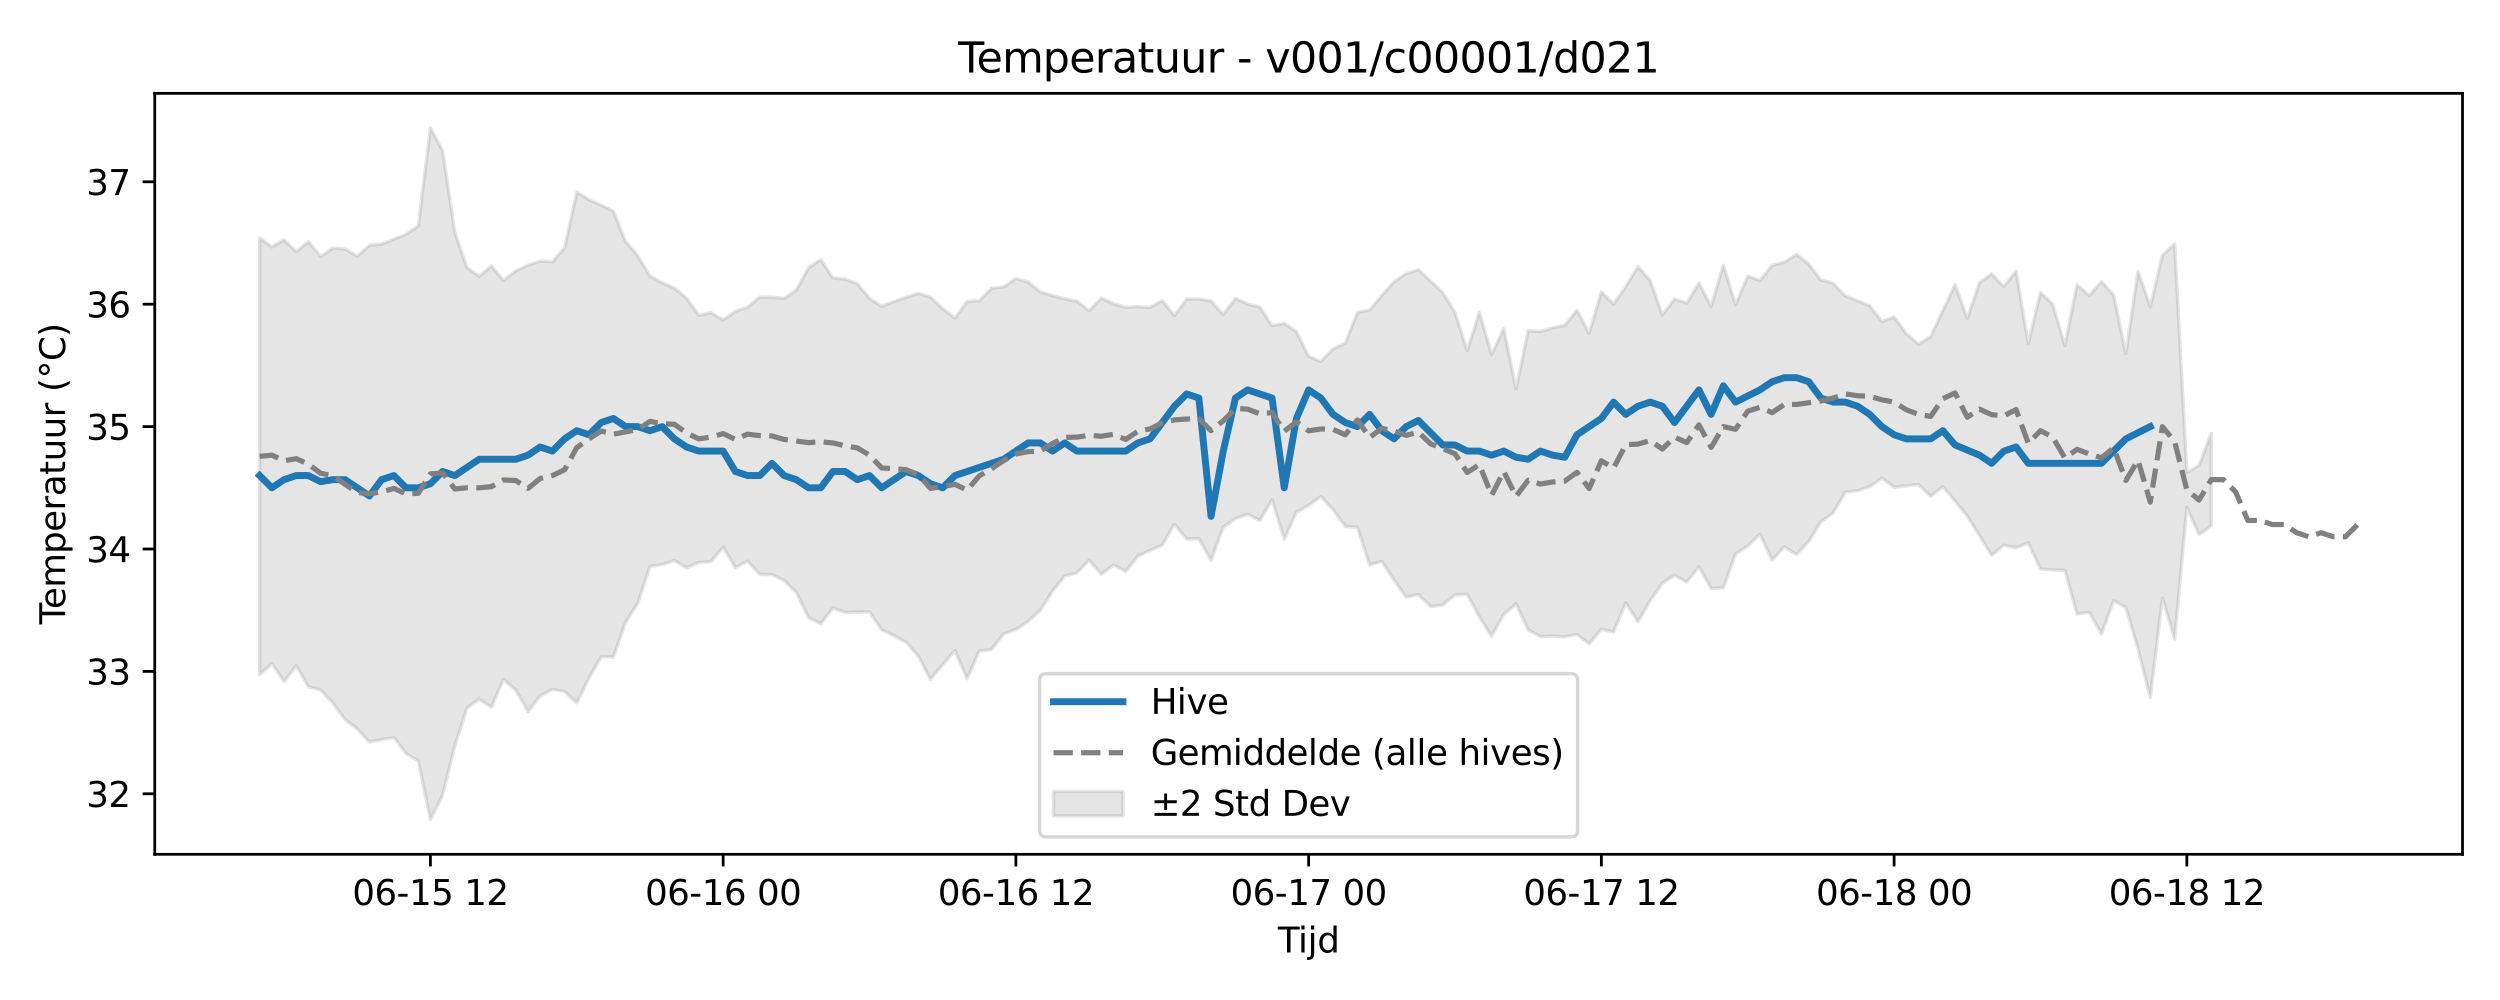 <?xml version="1.0" encoding="utf-8" standalone="no"?>
<!DOCTYPE svg PUBLIC "-//W3C//DTD SVG 1.1//EN"
  "http://www.w3.org/Graphics/SVG/1.1/DTD/svg11.dtd">
<svg xmlns:xlink="http://www.w3.org/1999/xlink" width="720pt" height="288pt" viewBox="0 0 720 288" xmlns="http://www.w3.org/2000/svg" version="1.1">
 <defs>
  <style type="text/css">*{stroke-linejoin: round; stroke-linecap: butt}</style>
 </defs>
 <g id="figure_1">
  <g id="patch_1">
   <path d="M 0 288 
L 720 288 
L 720 0 
L 0 0 
z
" style="fill: #ffffff"/>
  </g>
  <g id="axes_1">
   <g id="patch_2">
    <path d="M 44.57 246.04 
L 709.2 246.04 
L 709.2 26.88 
L 44.57 26.88 
z
" style="fill: #ffffff"/>
   </g>
   <g id="FillBetweenPolyCollection_1">
    <defs>
     <path id="mc89e450649" d="M 74.78 -219.483 
L 74.78 -93.669 
L 78.293 -96.936 
L 81.806 -91.704 
L 85.319 -96.292 
L 88.832 -90.174 
L 92.345 -89.309 
L 95.858 -85.516 
L 99.37 -80.742 
L 102.883 -78.107 
L 106.396 -74.31 
L 109.909 -74.98 
L 113.422 -75.566 
L 116.935 -70.957 
L 120.447 -68.93 
L 123.96 -51.922 
L 127.473 -58.977 
L 130.986 -73.25 
L 134.499 -84.105 
L 138.012 -86.607 
L 141.524 -84.314 
L 145.037 -92.34 
L 148.55 -89.237 
L 152.063 -83.051 
L 155.576 -87.583 
L 159.089 -89.441 
L 162.602 -88.804 
L 166.114 -85.546 
L 169.627 -92.749 
L 173.14 -98.843 
L 176.653 -98.748 
L 180.166 -108.769 
L 183.679 -114.267 
L 187.191 -124.835 
L 190.704 -125.392 
L 194.217 -126.605 
L 197.73 -124.441 
L 201.243 -126.023 
L 204.756 -126.247 
L 208.269 -130.398 
L 211.781 -124.549 
L 215.294 -126.386 
L 218.807 -122.597 
L 222.32 -122.484 
L 225.833 -120.821 
L 229.346 -117.378 
L 232.858 -110.135 
L 236.371 -108.317 
L 239.884 -112.891 
L 243.397 -111.633 
L 246.91 -111.717 
L 250.423 -111.79 
L 253.935 -106.623 
L 257.448 -104.933 
L 260.961 -103.014 
L 264.474 -99.066 
L 267.987 -92.291 
L 271.5 -96.563 
L 275.013 -100.656 
L 278.525 -92.52 
L 282.038 -100.512 
L 285.551 -100.926 
L 289.064 -105.407 
L 292.577 -106.704 
L 296.09 -109.01 
L 299.602 -112.236 
L 303.115 -117.677 
L 306.628 -122.111 
L 310.141 -122.983 
L 313.654 -126.691 
L 317.167 -122.609 
L 320.68 -125.276 
L 324.192 -123.395 
L 327.705 -127.86 
L 331.218 -129.481 
L 334.731 -131.027 
L 338.244 -137.012 
L 341.757 -132.743 
L 345.269 -132.902 
L 348.782 -126.607 
L 352.295 -136.179 
L 355.808 -138.612 
L 359.321 -139.903 
L 362.834 -138.086 
L 366.346 -144.079 
L 369.859 -132.723 
L 373.372 -140.472 
L 376.885 -142.463 
L 380.398 -144.981 
L 383.911 -141.2 
L 387.424 -136.408 
L 390.936 -136.137 
L 394.449 -125.305 
L 397.962 -126.333 
L 401.475 -120.938 
L 404.988 -116.003 
L 408.501 -116.754 
L 412.013 -113.303 
L 415.526 -113.787 
L 419.039 -116.612 
L 422.552 -116.842 
L 426.065 -110.393 
L 429.578 -104.751 
L 433.09 -111.058 
L 436.603 -114.097 
L 440.116 -106.608 
L 443.629 -104.656 
L 447.142 -104.791 
L 450.655 -104.592 
L 454.168 -105.274 
L 457.68 -102.593 
L 461.193 -106.753 
L 464.706 -105.946 
L 468.219 -114.408 
L 471.732 -108.925 
L 475.245 -114.98 
L 478.757 -120.066 
L 482.27 -122.307 
L 485.783 -120.361 
L 489.296 -124.782 
L 492.809 -118.552 
L 496.322 -118.648 
L 499.835 -128.477 
L 503.347 -130.698 
L 506.86 -134.151 
L 510.373 -126.694 
L 513.886 -130.544 
L 517.399 -128.292 
L 520.912 -132.059 
L 524.424 -137.7 
L 527.937 -140.266 
L 531.45 -146.271 
L 534.963 -146.666 
L 538.476 -147.807 
L 541.989 -150.323 
L 545.501 -147.689 
L 549.014 -148.067 
L 552.527 -148.446 
L 556.04 -145.061 
L 559.553 -147.831 
L 563.066 -143.656 
L 566.579 -139.4 
L 570.091 -133.723 
L 573.604 -128.053 
L 577.117 -130.994 
L 580.63 -130.223 
L 584.143 -131.668 
L 587.656 -124.15 
L 591.168 -123.839 
L 594.681 -123.747 
L 598.194 -111.183 
L 601.707 -111.644 
L 605.22 -105.423 
L 608.733 -115.025 
L 612.246 -113.091 
L 615.758 -101.098 
L 619.271 -87.113 
L 622.784 -115.786 
L 626.297 -103.924 
L 629.81 -141.939 
L 633.323 -134.016 
L 636.835 -136.568 
L 636.835 -163.155 
L 636.835 -163.155 
L 633.323 -153.957 
L 629.81 -151.909 
L 626.297 -217.732 
L 622.784 -214.487 
L 619.271 -199.685 
L 615.758 -209.787 
L 612.246 -186.161 
L 608.733 -202.995 
L 605.22 -206.889 
L 601.707 -202.85 
L 598.194 -205.997 
L 594.681 -188.509 
L 591.168 -200.391 
L 587.656 -203.773 
L 584.143 -189.009 
L 580.63 -209.842 
L 577.117 -205.49 
L 573.604 -209.102 
L 570.091 -206.622 
L 566.579 -196.278 
L 563.066 -206.005 
L 559.553 -198.556 
L 556.04 -191.087 
L 552.527 -188.877 
L 549.014 -191.942 
L 545.501 -196.684 
L 541.989 -195.393 
L 538.476 -199.923 
L 534.963 -201.4 
L 531.45 -202.802 
L 527.937 -206.457 
L 524.424 -207.345 
L 520.912 -211.979 
L 517.399 -214.738 
L 513.886 -212.486 
L 510.373 -211.636 
L 506.86 -207.201 
L 503.347 -208.472 
L 499.835 -200.23 
L 496.322 -211.625 
L 492.809 -199.775 
L 489.296 -206.498 
L 485.783 -200.708 
L 482.27 -201.924 
L 478.757 -197.281 
L 475.245 -207.236 
L 471.732 -211.277 
L 468.219 -205.458 
L 464.706 -200.435 
L 461.193 -203.881 
L 457.68 -192.038 
L 454.168 -198.645 
L 450.655 -194.291 
L 447.142 -193.589 
L 443.629 -192.549 
L 440.116 -192.779 
L 436.603 -176.03 
L 433.09 -193.365 
L 429.578 -185.963 
L 426.065 -198.059 
L 422.552 -186.993 
L 419.039 -198.05 
L 415.526 -203.729 
L 412.013 -207.067 
L 408.501 -210.33 
L 404.988 -209.234 
L 401.475 -206.817 
L 397.962 -202.933 
L 394.449 -198.702 
L 390.936 -197.997 
L 387.424 -189.165 
L 383.911 -187.506 
L 380.398 -183.921 
L 376.885 -185.362 
L 373.372 -192.487 
L 369.859 -194.864 
L 366.346 -194.251 
L 362.834 -199.573 
L 359.321 -200.441 
L 355.808 -202.068 
L 352.295 -197.451 
L 348.782 -201.316 
L 345.269 -201.903 
L 341.757 -201.895 
L 338.244 -197.121 
L 334.731 -201.428 
L 331.218 -199.449 
L 327.705 -199.727 
L 324.192 -199.492 
L 320.68 -200.549 
L 317.167 -202.125 
L 313.654 -198.546 
L 310.141 -201.247 
L 306.628 -201.951 
L 303.115 -202.86 
L 299.602 -203.937 
L 296.09 -206.827 
L 292.577 -207.79 
L 289.064 -205.394 
L 285.551 -205.007 
L 282.038 -201.393 
L 278.525 -201.16 
L 275.013 -196.381 
L 271.5 -199.131 
L 267.987 -202.397 
L 264.474 -203.51 
L 260.961 -202.416 
L 257.448 -201.168 
L 253.935 -199.814 
L 250.423 -202.033 
L 246.91 -206.302 
L 243.397 -207.561 
L 239.884 -207.982 
L 236.371 -213.227 
L 232.858 -210.906 
L 229.346 -204.502 
L 225.833 -202.066 
L 222.32 -202.417 
L 218.807 -202.473 
L 215.294 -199.523 
L 211.781 -198.338 
L 208.269 -195.846 
L 204.756 -197.983 
L 201.243 -197.2 
L 197.73 -202.139 
L 194.217 -205.011 
L 190.704 -206.56 
L 187.191 -208.46 
L 183.679 -214.328 
L 180.166 -218.483 
L 176.653 -227.161 
L 173.14 -228.913 
L 169.627 -230.474 
L 166.114 -232.641 
L 162.602 -216.626 
L 159.089 -212.632 
L 155.576 -212.811 
L 152.063 -211.636 
L 148.55 -209.982 
L 145.037 -207.214 
L 141.524 -211.38 
L 138.012 -208.416 
L 134.499 -210.918 
L 130.986 -221.101 
L 127.473 -244.607 
L 123.96 -251.158 
L 120.447 -222.903 
L 116.935 -220.541 
L 113.422 -219.121 
L 109.909 -217.693 
L 106.396 -217.355 
L 102.883 -214.23 
L 99.37 -216.296 
L 95.858 -216.556 
L 92.345 -214.107 
L 88.832 -218.445 
L 85.319 -215.517 
L 81.806 -218.929 
L 78.293 -216.887 
L 74.78 -219.483 
z
" style="stroke: #808080; stroke-opacity: 0.2"/>
    </defs>
    <g clip-path="url(#p1f47aff339)">
     <use xlink:href="#mc89e450649" x="0" y="288" style="fill: #808080; fill-opacity: 0.2; stroke: #808080; stroke-opacity: 0.2"/>
    </g>
   </g>
   <g id="matplotlib.axis_1">
    <g id="xtick_1">
     <g id="line2d_1">
      <defs>
       <path id="m1ece2f22ca" d="M 0 0 
L 0 3.5 
" style="stroke: #000000; stroke-width: 0.8"/>
      </defs>
      <g>
       <use xlink:href="#m1ece2f22ca" x="123.96" y="246.04" style="stroke: #000000; stroke-width: 0.8"/>
      </g>
     </g>
     <g id="text_1">
      <!-- 06-15 12 -->
      <g transform="translate(101.48 260.638) scale(0.1 -0.1)">
       <defs>
        <path id="DejaVuSans-30" d="M 2034 4250 
Q 1547 4250 1301 3770 
Q 1056 3291 1056 2328 
Q 1056 1369 1301 889 
Q 1547 409 2034 409 
Q 2525 409 2770 889 
Q 3016 1369 3016 2328 
Q 3016 3291 2770 3770 
Q 2525 4250 2034 4250 
z
M 2034 4750 
Q 2819 4750 3233 4129 
Q 3647 3509 3647 2328 
Q 3647 1150 3233 529 
Q 2819 -91 2034 -91 
Q 1250 -91 836 529 
Q 422 1150 422 2328 
Q 422 3509 836 4129 
Q 1250 4750 2034 4750 
z
" transform="scale(0.016)"/>
        <path id="DejaVuSans-36" d="M 2113 2584 
Q 1688 2584 1439 2293 
Q 1191 2003 1191 1497 
Q 1191 994 1439 701 
Q 1688 409 2113 409 
Q 2538 409 2786 701 
Q 3034 994 3034 1497 
Q 3034 2003 2786 2293 
Q 2538 2584 2113 2584 
z
M 3366 4563 
L 3366 3988 
Q 3128 4100 2886 4159 
Q 2644 4219 2406 4219 
Q 1781 4219 1451 3797 
Q 1122 3375 1075 2522 
Q 1259 2794 1537 2939 
Q 1816 3084 2150 3084 
Q 2853 3084 3261 2657 
Q 3669 2231 3669 1497 
Q 3669 778 3244 343 
Q 2819 -91 2113 -91 
Q 1303 -91 875 529 
Q 447 1150 447 2328 
Q 447 3434 972 4092 
Q 1497 4750 2381 4750 
Q 2619 4750 2861 4703 
Q 3103 4656 3366 4563 
z
" transform="scale(0.016)"/>
        <path id="DejaVuSans-2d" d="M 313 2009 
L 1997 2009 
L 1997 1497 
L 313 1497 
L 313 2009 
z
" transform="scale(0.016)"/>
        <path id="DejaVuSans-31" d="M 794 531 
L 1825 531 
L 1825 4091 
L 703 3866 
L 703 4441 
L 1819 4666 
L 2450 4666 
L 2450 531 
L 3481 531 
L 3481 0 
L 794 0 
L 794 531 
z
" transform="scale(0.016)"/>
        <path id="DejaVuSans-35" d="M 691 4666 
L 3169 4666 
L 3169 4134 
L 1269 4134 
L 1269 2991 
Q 1406 3038 1543 3061 
Q 1681 3084 1819 3084 
Q 2600 3084 3056 2656 
Q 3513 2228 3513 1497 
Q 3513 744 3044 326 
Q 2575 -91 1722 -91 
Q 1428 -91 1123 -41 
Q 819 9 494 109 
L 494 744 
Q 775 591 1075 516 
Q 1375 441 1709 441 
Q 2250 441 2565 725 
Q 2881 1009 2881 1497 
Q 2881 1984 2565 2268 
Q 2250 2553 1709 2553 
Q 1456 2553 1204 2497 
Q 953 2441 691 2322 
L 691 4666 
z
" transform="scale(0.016)"/>
        <path id="DejaVuSans-20" transform="scale(0.016)"/>
        <path id="DejaVuSans-32" d="M 1228 531 
L 3431 531 
L 3431 0 
L 469 0 
L 469 531 
Q 828 903 1448 1529 
Q 2069 2156 2228 2338 
Q 2531 2678 2651 2914 
Q 2772 3150 2772 3378 
Q 2772 3750 2511 3984 
Q 2250 4219 1831 4219 
Q 1534 4219 1204 4116 
Q 875 4013 500 3803 
L 500 4441 
Q 881 4594 1212 4672 
Q 1544 4750 1819 4750 
Q 2544 4750 2975 4387 
Q 3406 4025 3406 3419 
Q 3406 3131 3298 2873 
Q 3191 2616 2906 2266 
Q 2828 2175 2409 1742 
Q 1991 1309 1228 531 
z
" transform="scale(0.016)"/>
       </defs>
       <use xlink:href="#DejaVuSans-30"/>
       <use xlink:href="#DejaVuSans-36" transform="translate(63.623 0)"/>
       <use xlink:href="#DejaVuSans-2d" transform="translate(127.246 0)"/>
       <use xlink:href="#DejaVuSans-31" transform="translate(163.33 0)"/>
       <use xlink:href="#DejaVuSans-35" transform="translate(226.953 0)"/>
       <use xlink:href="#DejaVuSans-20" transform="translate(290.576 0)"/>
       <use xlink:href="#DejaVuSans-31" transform="translate(322.363 0)"/>
       <use xlink:href="#DejaVuSans-32" transform="translate(385.986 0)"/>
      </g>
     </g>
    </g>
    <g id="xtick_2">
     <g id="line2d_2">
      <g>
       <use xlink:href="#m1ece2f22ca" x="208.269" y="246.04" style="stroke: #000000; stroke-width: 0.8"/>
      </g>
     </g>
     <g id="text_2">
      <!-- 06-16 00 -->
      <g transform="translate(185.788 260.638) scale(0.1 -0.1)">
       <use xlink:href="#DejaVuSans-30"/>
       <use xlink:href="#DejaVuSans-36" transform="translate(63.623 0)"/>
       <use xlink:href="#DejaVuSans-2d" transform="translate(127.246 0)"/>
       <use xlink:href="#DejaVuSans-31" transform="translate(163.33 0)"/>
       <use xlink:href="#DejaVuSans-36" transform="translate(226.953 0)"/>
       <use xlink:href="#DejaVuSans-20" transform="translate(290.576 0)"/>
       <use xlink:href="#DejaVuSans-30" transform="translate(322.363 0)"/>
       <use xlink:href="#DejaVuSans-30" transform="translate(385.986 0)"/>
      </g>
     </g>
    </g>
    <g id="xtick_3">
     <g id="line2d_3">
      <g>
       <use xlink:href="#m1ece2f22ca" x="292.577" y="246.04" style="stroke: #000000; stroke-width: 0.8"/>
      </g>
     </g>
     <g id="text_3">
      <!-- 06-16 12 -->
      <g transform="translate(270.096 260.638) scale(0.1 -0.1)">
       <use xlink:href="#DejaVuSans-30"/>
       <use xlink:href="#DejaVuSans-36" transform="translate(63.623 0)"/>
       <use xlink:href="#DejaVuSans-2d" transform="translate(127.246 0)"/>
       <use xlink:href="#DejaVuSans-31" transform="translate(163.33 0)"/>
       <use xlink:href="#DejaVuSans-36" transform="translate(226.953 0)"/>
       <use xlink:href="#DejaVuSans-20" transform="translate(290.576 0)"/>
       <use xlink:href="#DejaVuSans-31" transform="translate(322.363 0)"/>
       <use xlink:href="#DejaVuSans-32" transform="translate(385.986 0)"/>
      </g>
     </g>
    </g>
    <g id="xtick_4">
     <g id="line2d_4">
      <g>
       <use xlink:href="#m1ece2f22ca" x="376.885" y="246.04" style="stroke: #000000; stroke-width: 0.8"/>
      </g>
     </g>
     <g id="text_4">
      <!-- 06-17 00 -->
      <g transform="translate(354.405 260.638) scale(0.1 -0.1)">
       <defs>
        <path id="DejaVuSans-37" d="M 525 4666 
L 3525 4666 
L 3525 4397 
L 1831 0 
L 1172 0 
L 2766 4134 
L 525 4134 
L 525 4666 
z
" transform="scale(0.016)"/>
       </defs>
       <use xlink:href="#DejaVuSans-30"/>
       <use xlink:href="#DejaVuSans-36" transform="translate(63.623 0)"/>
       <use xlink:href="#DejaVuSans-2d" transform="translate(127.246 0)"/>
       <use xlink:href="#DejaVuSans-31" transform="translate(163.33 0)"/>
       <use xlink:href="#DejaVuSans-37" transform="translate(226.953 0)"/>
       <use xlink:href="#DejaVuSans-20" transform="translate(290.576 0)"/>
       <use xlink:href="#DejaVuSans-30" transform="translate(322.363 0)"/>
       <use xlink:href="#DejaVuSans-30" transform="translate(385.986 0)"/>
      </g>
     </g>
    </g>
    <g id="xtick_5">
     <g id="line2d_5">
      <g>
       <use xlink:href="#m1ece2f22ca" x="461.193" y="246.04" style="stroke: #000000; stroke-width: 0.8"/>
      </g>
     </g>
     <g id="text_5">
      <!-- 06-17 12 -->
      <g transform="translate(438.713 260.638) scale(0.1 -0.1)">
       <use xlink:href="#DejaVuSans-30"/>
       <use xlink:href="#DejaVuSans-36" transform="translate(63.623 0)"/>
       <use xlink:href="#DejaVuSans-2d" transform="translate(127.246 0)"/>
       <use xlink:href="#DejaVuSans-31" transform="translate(163.33 0)"/>
       <use xlink:href="#DejaVuSans-37" transform="translate(226.953 0)"/>
       <use xlink:href="#DejaVuSans-20" transform="translate(290.576 0)"/>
       <use xlink:href="#DejaVuSans-31" transform="translate(322.363 0)"/>
       <use xlink:href="#DejaVuSans-32" transform="translate(385.986 0)"/>
      </g>
     </g>
    </g>
    <g id="xtick_6">
     <g id="line2d_6">
      <g>
       <use xlink:href="#m1ece2f22ca" x="545.501" y="246.04" style="stroke: #000000; stroke-width: 0.8"/>
      </g>
     </g>
     <g id="text_6">
      <!-- 06-18 00 -->
      <g transform="translate(523.021 260.638) scale(0.1 -0.1)">
       <defs>
        <path id="DejaVuSans-38" d="M 2034 2216 
Q 1584 2216 1326 1975 
Q 1069 1734 1069 1313 
Q 1069 891 1326 650 
Q 1584 409 2034 409 
Q 2484 409 2743 651 
Q 3003 894 3003 1313 
Q 3003 1734 2745 1975 
Q 2488 2216 2034 2216 
z
M 1403 2484 
Q 997 2584 770 2862 
Q 544 3141 544 3541 
Q 544 4100 942 4425 
Q 1341 4750 2034 4750 
Q 2731 4750 3128 4425 
Q 3525 4100 3525 3541 
Q 3525 3141 3298 2862 
Q 3072 2584 2669 2484 
Q 3125 2378 3379 2068 
Q 3634 1759 3634 1313 
Q 3634 634 3220 271 
Q 2806 -91 2034 -91 
Q 1263 -91 848 271 
Q 434 634 434 1313 
Q 434 1759 690 2068 
Q 947 2378 1403 2484 
z
M 1172 3481 
Q 1172 3119 1398 2916 
Q 1625 2713 2034 2713 
Q 2441 2713 2670 2916 
Q 2900 3119 2900 3481 
Q 2900 3844 2670 4047 
Q 2441 4250 2034 4250 
Q 1625 4250 1398 4047 
Q 1172 3844 1172 3481 
z
" transform="scale(0.016)"/>
       </defs>
       <use xlink:href="#DejaVuSans-30"/>
       <use xlink:href="#DejaVuSans-36" transform="translate(63.623 0)"/>
       <use xlink:href="#DejaVuSans-2d" transform="translate(127.246 0)"/>
       <use xlink:href="#DejaVuSans-31" transform="translate(163.33 0)"/>
       <use xlink:href="#DejaVuSans-38" transform="translate(226.953 0)"/>
       <use xlink:href="#DejaVuSans-20" transform="translate(290.576 0)"/>
       <use xlink:href="#DejaVuSans-30" transform="translate(322.363 0)"/>
       <use xlink:href="#DejaVuSans-30" transform="translate(385.986 0)"/>
      </g>
     </g>
    </g>
    <g id="xtick_7">
     <g id="line2d_7">
      <g>
       <use xlink:href="#m1ece2f22ca" x="629.81" y="246.04" style="stroke: #000000; stroke-width: 0.8"/>
      </g>
     </g>
     <g id="text_7">
      <!-- 06-18 12 -->
      <g transform="translate(607.329 260.638) scale(0.1 -0.1)">
       <use xlink:href="#DejaVuSans-30"/>
       <use xlink:href="#DejaVuSans-36" transform="translate(63.623 0)"/>
       <use xlink:href="#DejaVuSans-2d" transform="translate(127.246 0)"/>
       <use xlink:href="#DejaVuSans-31" transform="translate(163.33 0)"/>
       <use xlink:href="#DejaVuSans-38" transform="translate(226.953 0)"/>
       <use xlink:href="#DejaVuSans-20" transform="translate(290.576 0)"/>
       <use xlink:href="#DejaVuSans-31" transform="translate(322.363 0)"/>
       <use xlink:href="#DejaVuSans-32" transform="translate(385.986 0)"/>
      </g>
     </g>
    </g>
    <g id="text_8">
     <!-- Tijd -->
     <g transform="translate(368.035 274.317) scale(0.1 -0.1)">
      <defs>
       <path id="DejaVuSans-54" d="M -19 4666 
L 3928 4666 
L 3928 4134 
L 2272 4134 
L 2272 0 
L 1638 0 
L 1638 4134 
L -19 4134 
L -19 4666 
z
" transform="scale(0.016)"/>
       <path id="DejaVuSans-69" d="M 603 3500 
L 1178 3500 
L 1178 0 
L 603 0 
L 603 3500 
z
M 603 4863 
L 1178 4863 
L 1178 4134 
L 603 4134 
L 603 4863 
z
" transform="scale(0.016)"/>
       <path id="DejaVuSans-6a" d="M 603 3500 
L 1178 3500 
L 1178 -63 
Q 1178 -731 923 -1031 
Q 669 -1331 103 -1331 
L -116 -1331 
L -116 -844 
L 38 -844 
Q 366 -844 484 -692 
Q 603 -541 603 -63 
L 603 3500 
z
M 603 4863 
L 1178 4863 
L 1178 4134 
L 603 4134 
L 603 4863 
z
" transform="scale(0.016)"/>
       <path id="DejaVuSans-64" d="M 2906 2969 
L 2906 4863 
L 3481 4863 
L 3481 0 
L 2906 0 
L 2906 525 
Q 2725 213 2448 61 
Q 2172 -91 1784 -91 
Q 1150 -91 751 415 
Q 353 922 353 1747 
Q 353 2572 751 3078 
Q 1150 3584 1784 3584 
Q 2172 3584 2448 3432 
Q 2725 3281 2906 2969 
z
M 947 1747 
Q 947 1113 1208 752 
Q 1469 391 1925 391 
Q 2381 391 2643 752 
Q 2906 1113 2906 1747 
Q 2906 2381 2643 2742 
Q 2381 3103 1925 3103 
Q 1469 3103 1208 2742 
Q 947 2381 947 1747 
z
" transform="scale(0.016)"/>
      </defs>
      <use xlink:href="#DejaVuSans-54"/>
      <use xlink:href="#DejaVuSans-69" transform="translate(57.959 0)"/>
      <use xlink:href="#DejaVuSans-6a" transform="translate(85.742 0)"/>
      <use xlink:href="#DejaVuSans-64" transform="translate(113.525 0)"/>
     </g>
    </g>
   </g>
   <g id="matplotlib.axis_2">
    <g id="ytick_1">
     <g id="line2d_8">
      <defs>
       <path id="m9a71d9c606" d="M 0 0 
L -3.5 0 
" style="stroke: #000000; stroke-width: 0.8"/>
      </defs>
      <g>
       <use xlink:href="#m9a71d9c606" x="44.57" y="228.614" style="stroke: #000000; stroke-width: 0.8"/>
      </g>
     </g>
     <g id="text_9">
      <!-- 32 -->
      <g transform="translate(24.845 232.413) scale(0.1 -0.1)">
       <defs>
        <path id="DejaVuSans-33" d="M 2597 2516 
Q 3050 2419 3304 2112 
Q 3559 1806 3559 1356 
Q 3559 666 3084 287 
Q 2609 -91 1734 -91 
Q 1441 -91 1130 -33 
Q 819 25 488 141 
L 488 750 
Q 750 597 1062 519 
Q 1375 441 1716 441 
Q 2309 441 2620 675 
Q 2931 909 2931 1356 
Q 2931 1769 2642 2001 
Q 2353 2234 1838 2234 
L 1294 2234 
L 1294 2753 
L 1863 2753 
Q 2328 2753 2575 2939 
Q 2822 3125 2822 3475 
Q 2822 3834 2567 4026 
Q 2313 4219 1838 4219 
Q 1578 4219 1281 4162 
Q 984 4106 628 3988 
L 628 4550 
Q 988 4650 1302 4700 
Q 1616 4750 1894 4750 
Q 2613 4750 3031 4423 
Q 3450 4097 3450 3541 
Q 3450 3153 3228 2886 
Q 3006 2619 2597 2516 
z
" transform="scale(0.016)"/>
       </defs>
       <use xlink:href="#DejaVuSans-33"/>
       <use xlink:href="#DejaVuSans-32" transform="translate(63.623 0)"/>
      </g>
     </g>
    </g>
    <g id="ytick_2">
     <g id="line2d_9">
      <g>
       <use xlink:href="#m9a71d9c606" x="44.57" y="193.364" style="stroke: #000000; stroke-width: 0.8"/>
      </g>
     </g>
     <g id="text_10">
      <!-- 33 -->
      <g transform="translate(24.845 197.163) scale(0.1 -0.1)">
       <use xlink:href="#DejaVuSans-33"/>
       <use xlink:href="#DejaVuSans-33" transform="translate(63.623 0)"/>
      </g>
     </g>
    </g>
    <g id="ytick_3">
     <g id="line2d_10">
      <g>
       <use xlink:href="#m9a71d9c606" x="44.57" y="158.114" style="stroke: #000000; stroke-width: 0.8"/>
      </g>
     </g>
     <g id="text_11">
      <!-- 34 -->
      <g transform="translate(24.845 161.913) scale(0.1 -0.1)">
       <defs>
        <path id="DejaVuSans-34" d="M 2419 4116 
L 825 1625 
L 2419 1625 
L 2419 4116 
z
M 2253 4666 
L 3047 4666 
L 3047 1625 
L 3713 1625 
L 3713 1100 
L 3047 1100 
L 3047 0 
L 2419 0 
L 2419 1100 
L 313 1100 
L 313 1709 
L 2253 4666 
z
" transform="scale(0.016)"/>
       </defs>
       <use xlink:href="#DejaVuSans-33"/>
       <use xlink:href="#DejaVuSans-34" transform="translate(63.623 0)"/>
      </g>
     </g>
    </g>
    <g id="ytick_4">
     <g id="line2d_11">
      <g>
       <use xlink:href="#m9a71d9c606" x="44.57" y="122.863" style="stroke: #000000; stroke-width: 0.8"/>
      </g>
     </g>
     <g id="text_12">
      <!-- 35 -->
      <g transform="translate(24.845 126.663) scale(0.1 -0.1)">
       <use xlink:href="#DejaVuSans-33"/>
       <use xlink:href="#DejaVuSans-35" transform="translate(63.623 0)"/>
      </g>
     </g>
    </g>
    <g id="ytick_5">
     <g id="line2d_12">
      <g>
       <use xlink:href="#m9a71d9c606" x="44.57" y="87.613" style="stroke: #000000; stroke-width: 0.8"/>
      </g>
     </g>
     <g id="text_13">
      <!-- 36 -->
      <g transform="translate(24.845 91.413) scale(0.1 -0.1)">
       <use xlink:href="#DejaVuSans-33"/>
       <use xlink:href="#DejaVuSans-36" transform="translate(63.623 0)"/>
      </g>
     </g>
    </g>
    <g id="ytick_6">
     <g id="line2d_13">
      <g>
       <use xlink:href="#m9a71d9c606" x="44.57" y="52.363" style="stroke: #000000; stroke-width: 0.8"/>
      </g>
     </g>
     <g id="text_14">
      <!-- 37 -->
      <g transform="translate(24.845 56.162) scale(0.1 -0.1)">
       <use xlink:href="#DejaVuSans-33"/>
       <use xlink:href="#DejaVuSans-37" transform="translate(63.623 0)"/>
      </g>
     </g>
    </g>
    <g id="text_15">
     <!-- Temperatuur (°C) -->
     <g transform="translate(18.765 179.816) rotate(-90) scale(0.1 -0.1)">
      <defs>
       <path id="DejaVuSans-65" d="M 3597 1894 
L 3597 1613 
L 953 1613 
Q 991 1019 1311 708 
Q 1631 397 2203 397 
Q 2534 397 2845 478 
Q 3156 559 3463 722 
L 3463 178 
Q 3153 47 2828 -22 
Q 2503 -91 2169 -91 
Q 1331 -91 842 396 
Q 353 884 353 1716 
Q 353 2575 817 3079 
Q 1281 3584 2069 3584 
Q 2775 3584 3186 3129 
Q 3597 2675 3597 1894 
z
M 3022 2063 
Q 3016 2534 2758 2815 
Q 2500 3097 2075 3097 
Q 1594 3097 1305 2825 
Q 1016 2553 972 2059 
L 3022 2063 
z
" transform="scale(0.016)"/>
       <path id="DejaVuSans-6d" d="M 3328 2828 
Q 3544 3216 3844 3400 
Q 4144 3584 4550 3584 
Q 5097 3584 5394 3201 
Q 5691 2819 5691 2113 
L 5691 0 
L 5113 0 
L 5113 2094 
Q 5113 2597 4934 2840 
Q 4756 3084 4391 3084 
Q 3944 3084 3684 2787 
Q 3425 2491 3425 1978 
L 3425 0 
L 2847 0 
L 2847 2094 
Q 2847 2600 2669 2842 
Q 2491 3084 2119 3084 
Q 1678 3084 1418 2786 
Q 1159 2488 1159 1978 
L 1159 0 
L 581 0 
L 581 3500 
L 1159 3500 
L 1159 2956 
Q 1356 3278 1631 3431 
Q 1906 3584 2284 3584 
Q 2666 3584 2933 3390 
Q 3200 3197 3328 2828 
z
" transform="scale(0.016)"/>
       <path id="DejaVuSans-70" d="M 1159 525 
L 1159 -1331 
L 581 -1331 
L 581 3500 
L 1159 3500 
L 1159 2969 
Q 1341 3281 1617 3432 
Q 1894 3584 2278 3584 
Q 2916 3584 3314 3078 
Q 3713 2572 3713 1747 
Q 3713 922 3314 415 
Q 2916 -91 2278 -91 
Q 1894 -91 1617 61 
Q 1341 213 1159 525 
z
M 3116 1747 
Q 3116 2381 2855 2742 
Q 2594 3103 2138 3103 
Q 1681 3103 1420 2742 
Q 1159 2381 1159 1747 
Q 1159 1113 1420 752 
Q 1681 391 2138 391 
Q 2594 391 2855 752 
Q 3116 1113 3116 1747 
z
" transform="scale(0.016)"/>
       <path id="DejaVuSans-72" d="M 2631 2963 
Q 2534 3019 2420 3045 
Q 2306 3072 2169 3072 
Q 1681 3072 1420 2755 
Q 1159 2438 1159 1844 
L 1159 0 
L 581 0 
L 581 3500 
L 1159 3500 
L 1159 2956 
Q 1341 3275 1631 3429 
Q 1922 3584 2338 3584 
Q 2397 3584 2469 3576 
Q 2541 3569 2628 3553 
L 2631 2963 
z
" transform="scale(0.016)"/>
       <path id="DejaVuSans-61" d="M 2194 1759 
Q 1497 1759 1228 1600 
Q 959 1441 959 1056 
Q 959 750 1161 570 
Q 1363 391 1709 391 
Q 2188 391 2477 730 
Q 2766 1069 2766 1631 
L 2766 1759 
L 2194 1759 
z
M 3341 1997 
L 3341 0 
L 2766 0 
L 2766 531 
Q 2569 213 2275 61 
Q 1981 -91 1556 -91 
Q 1019 -91 701 211 
Q 384 513 384 1019 
Q 384 1609 779 1909 
Q 1175 2209 1959 2209 
L 2766 2209 
L 2766 2266 
Q 2766 2663 2505 2880 
Q 2244 3097 1772 3097 
Q 1472 3097 1187 3025 
Q 903 2953 641 2809 
L 641 3341 
Q 956 3463 1253 3523 
Q 1550 3584 1831 3584 
Q 2591 3584 2966 3190 
Q 3341 2797 3341 1997 
z
" transform="scale(0.016)"/>
       <path id="DejaVuSans-74" d="M 1172 4494 
L 1172 3500 
L 2356 3500 
L 2356 3053 
L 1172 3053 
L 1172 1153 
Q 1172 725 1289 603 
Q 1406 481 1766 481 
L 2356 481 
L 2356 0 
L 1766 0 
Q 1100 0 847 248 
Q 594 497 594 1153 
L 594 3053 
L 172 3053 
L 172 3500 
L 594 3500 
L 594 4494 
L 1172 4494 
z
" transform="scale(0.016)"/>
       <path id="DejaVuSans-75" d="M 544 1381 
L 544 3500 
L 1119 3500 
L 1119 1403 
Q 1119 906 1312 657 
Q 1506 409 1894 409 
Q 2359 409 2629 706 
Q 2900 1003 2900 1516 
L 2900 3500 
L 3475 3500 
L 3475 0 
L 2900 0 
L 2900 538 
Q 2691 219 2414 64 
Q 2138 -91 1772 -91 
Q 1169 -91 856 284 
Q 544 659 544 1381 
z
M 1991 3584 
L 1991 3584 
z
" transform="scale(0.016)"/>
       <path id="DejaVuSans-28" d="M 1984 4856 
Q 1566 4138 1362 3434 
Q 1159 2731 1159 2009 
Q 1159 1288 1364 580 
Q 1569 -128 1984 -844 
L 1484 -844 
Q 1016 -109 783 600 
Q 550 1309 550 2009 
Q 550 2706 781 3412 
Q 1013 4119 1484 4856 
L 1984 4856 
z
" transform="scale(0.016)"/>
       <path id="DejaVuSans-b0" d="M 1600 4347 
Q 1350 4347 1178 4173 
Q 1006 4000 1006 3750 
Q 1006 3503 1178 3333 
Q 1350 3163 1600 3163 
Q 1850 3163 2022 3333 
Q 2194 3503 2194 3750 
Q 2194 3997 2020 4172 
Q 1847 4347 1600 4347 
z
M 1600 4750 
Q 1800 4750 1984 4673 
Q 2169 4597 2303 4453 
Q 2447 4313 2519 4134 
Q 2591 3956 2591 3750 
Q 2591 3338 2302 3052 
Q 2013 2766 1594 2766 
Q 1172 2766 890 3047 
Q 609 3328 609 3750 
Q 609 4169 896 4459 
Q 1184 4750 1600 4750 
z
" transform="scale(0.016)"/>
       <path id="DejaVuSans-43" d="M 4122 4306 
L 4122 3641 
Q 3803 3938 3442 4084 
Q 3081 4231 2675 4231 
Q 1875 4231 1450 3742 
Q 1025 3253 1025 2328 
Q 1025 1406 1450 917 
Q 1875 428 2675 428 
Q 3081 428 3442 575 
Q 3803 722 4122 1019 
L 4122 359 
Q 3791 134 3420 21 
Q 3050 -91 2638 -91 
Q 1578 -91 968 557 
Q 359 1206 359 2328 
Q 359 3453 968 4101 
Q 1578 4750 2638 4750 
Q 3056 4750 3426 4639 
Q 3797 4528 4122 4306 
z
" transform="scale(0.016)"/>
       <path id="DejaVuSans-29" d="M 513 4856 
L 1013 4856 
Q 1481 4119 1714 3412 
Q 1947 2706 1947 2009 
Q 1947 1309 1714 600 
Q 1481 -109 1013 -844 
L 513 -844 
Q 928 -128 1133 580 
Q 1338 1288 1338 2009 
Q 1338 2731 1133 3434 
Q 928 4138 513 4856 
z
" transform="scale(0.016)"/>
      </defs>
      <use xlink:href="#DejaVuSans-54"/>
      <use xlink:href="#DejaVuSans-65" transform="translate(44.084 0)"/>
      <use xlink:href="#DejaVuSans-6d" transform="translate(105.607 0)"/>
      <use xlink:href="#DejaVuSans-70" transform="translate(203.02 0)"/>
      <use xlink:href="#DejaVuSans-65" transform="translate(266.496 0)"/>
      <use xlink:href="#DejaVuSans-72" transform="translate(328.02 0)"/>
      <use xlink:href="#DejaVuSans-61" transform="translate(369.133 0)"/>
      <use xlink:href="#DejaVuSans-74" transform="translate(430.412 0)"/>
      <use xlink:href="#DejaVuSans-75" transform="translate(469.621 0)"/>
      <use xlink:href="#DejaVuSans-75" transform="translate(533 0)"/>
      <use xlink:href="#DejaVuSans-72" transform="translate(596.379 0)"/>
      <use xlink:href="#DejaVuSans-20" transform="translate(637.492 0)"/>
      <use xlink:href="#DejaVuSans-28" transform="translate(669.279 0)"/>
      <use xlink:href="#DejaVuSans-b0" transform="translate(708.293 0)"/>
      <use xlink:href="#DejaVuSans-43" transform="translate(758.293 0)"/>
      <use xlink:href="#DejaVuSans-29" transform="translate(828.117 0)"/>
     </g>
    </g>
   </g>
   <g id="line2d_14">
    <path d="M 74.78 136.964 
L 78.293 140.489 
L 81.806 138.139 
L 85.319 136.964 
L 88.832 136.964 
L 92.345 138.726 
L 95.858 138.139 
L 99.37 138.139 
L 106.396 142.839 
L 109.909 138.139 
L 113.422 136.964 
L 116.935 140.489 
L 120.447 140.489 
L 123.96 139.314 
L 127.473 135.789 
L 130.986 136.964 
L 138.012 132.264 
L 148.55 132.264 
L 152.063 131.089 
L 155.576 128.739 
L 159.089 129.914 
L 162.602 126.389 
L 166.114 124.039 
L 169.627 125.214 
L 173.14 121.688 
L 176.653 120.513 
L 180.166 122.863 
L 183.679 122.863 
L 187.191 124.039 
L 190.704 122.863 
L 194.217 126.389 
L 197.73 128.739 
L 201.243 129.914 
L 208.269 129.914 
L 211.781 135.789 
L 215.294 136.964 
L 218.807 136.964 
L 222.32 133.439 
L 225.833 136.964 
L 229.346 138.139 
L 232.858 140.489 
L 236.371 140.489 
L 239.884 135.789 
L 243.397 135.789 
L 246.91 138.139 
L 250.423 136.964 
L 253.935 140.489 
L 260.961 135.789 
L 264.474 136.964 
L 267.987 139.314 
L 271.5 140.489 
L 275.013 136.964 
L 289.064 132.264 
L 296.09 127.564 
L 299.602 127.564 
L 303.115 129.914 
L 306.628 127.564 
L 310.141 129.914 
L 324.192 129.914 
L 327.705 127.564 
L 331.218 126.389 
L 338.244 116.988 
L 341.757 113.463 
L 345.269 114.638 
L 348.782 148.714 
L 352.295 129.914 
L 355.808 114.638 
L 359.321 112.288 
L 366.346 114.638 
L 369.859 140.489 
L 373.372 120.513 
L 376.885 112.288 
L 380.398 114.638 
L 383.911 119.338 
L 387.424 121.688 
L 390.936 122.863 
L 394.449 119.338 
L 397.962 124.039 
L 401.475 126.389 
L 404.988 122.863 
L 408.501 121.101 
L 415.526 128.151 
L 419.039 128.151 
L 422.552 129.914 
L 426.065 129.914 
L 429.578 131.089 
L 433.09 129.914 
L 436.603 131.676 
L 440.116 132.264 
L 443.629 129.914 
L 447.142 131.089 
L 450.655 131.676 
L 454.168 125.214 
L 461.193 120.513 
L 464.706 115.813 
L 468.219 119.338 
L 471.732 116.988 
L 475.245 115.813 
L 478.757 116.988 
L 482.27 121.688 
L 489.296 112.288 
L 492.809 119.338 
L 496.322 111.113 
L 499.835 115.813 
L 506.86 112.288 
L 510.373 109.938 
L 513.886 108.763 
L 517.399 108.763 
L 520.912 109.938 
L 524.424 114.638 
L 527.937 115.813 
L 531.45 115.813 
L 534.963 116.988 
L 538.476 119.338 
L 541.989 122.863 
L 545.501 125.214 
L 549.014 126.389 
L 556.04 126.389 
L 559.553 124.039 
L 563.066 128.151 
L 570.091 131.089 
L 573.604 133.439 
L 577.117 129.914 
L 580.63 128.739 
L 584.143 133.439 
L 605.22 133.439 
L 612.246 126.389 
L 619.271 122.863 
L 619.271 122.863 
" clip-path="url(#p1f47aff339)" style="fill: none; stroke: #1f77b4; stroke-width: 2; stroke-linecap: square"/>
   </g>
   <g id="line2d_15">
    <path d="M 74.78 131.424 
L 78.293 131.089 
L 81.806 132.683 
L 85.319 132.096 
L 88.832 133.69 
L 92.345 136.292 
L 95.858 136.964 
L 99.37 139.481 
L 102.883 141.831 
L 106.396 142.167 
L 109.909 141.664 
L 113.422 140.656 
L 116.935 142.251 
L 120.447 142.083 
L 123.96 136.46 
L 127.473 136.208 
L 130.986 140.824 
L 134.499 140.489 
L 138.012 140.489 
L 141.524 140.153 
L 145.037 138.223 
L 148.55 138.39 
L 152.063 140.656 
L 155.576 137.803 
L 159.089 136.964 
L 162.602 135.285 
L 166.114 128.906 
L 169.627 126.389 
L 173.14 124.122 
L 176.653 125.046 
L 183.679 123.703 
L 187.191 121.353 
L 190.704 122.024 
L 194.217 122.192 
L 197.73 124.71 
L 201.243 126.389 
L 204.756 125.885 
L 208.269 124.878 
L 211.781 126.556 
L 215.294 125.046 
L 218.807 125.465 
L 222.32 125.549 
L 225.833 126.556 
L 232.858 127.48 
L 236.371 127.228 
L 239.884 127.564 
L 243.397 128.403 
L 246.91 128.99 
L 250.423 131.089 
L 253.935 134.781 
L 257.448 134.949 
L 260.961 135.285 
L 264.474 136.712 
L 267.987 140.656 
L 271.5 140.153 
L 275.013 139.481 
L 278.525 141.16 
L 282.038 137.048 
L 285.551 135.033 
L 289.064 132.599 
L 292.577 130.753 
L 296.09 130.081 
L 299.602 129.914 
L 303.115 127.731 
L 306.628 125.969 
L 310.141 125.885 
L 313.654 125.381 
L 317.167 125.633 
L 320.68 125.088 
L 324.192 126.556 
L 327.705 124.206 
L 331.218 123.535 
L 334.731 121.772 
L 338.244 120.933 
L 341.757 120.681 
L 345.269 120.597 
L 348.782 124.039 
L 352.295 121.185 
L 355.808 117.66 
L 359.321 117.828 
L 362.834 119.171 
L 366.346 118.835 
L 369.859 124.206 
L 373.372 121.521 
L 376.885 124.087 
L 380.398 123.549 
L 383.911 123.647 
L 387.424 125.214 
L 390.936 120.933 
L 394.449 125.997 
L 397.962 123.367 
L 401.475 124.122 
L 404.988 125.381 
L 408.501 124.458 
L 412.013 127.815 
L 419.039 130.669 
L 422.552 136.082 
L 426.065 133.774 
L 429.578 142.643 
L 433.09 135.789 
L 436.603 142.937 
L 440.116 138.306 
L 443.629 139.398 
L 447.142 138.81 
L 450.655 138.558 
L 454.168 136.04 
L 457.68 140.684 
L 461.193 132.683 
L 464.706 134.809 
L 468.219 128.067 
L 471.732 127.899 
L 475.245 126.892 
L 478.757 129.326 
L 482.27 125.885 
L 485.783 127.466 
L 489.296 122.36 
L 492.809 128.836 
L 496.322 122.863 
L 499.835 123.647 
L 503.347 118.415 
L 506.86 117.324 
L 510.373 118.835 
L 513.886 116.485 
L 517.399 116.485 
L 524.424 115.478 
L 527.937 114.638 
L 531.45 113.463 
L 534.963 113.967 
L 538.476 114.135 
L 541.989 115.142 
L 545.501 115.813 
L 549.014 117.996 
L 552.527 119.338 
L 556.04 119.926 
L 559.553 114.806 
L 563.066 113.17 
L 566.579 120.161 
L 570.091 117.828 
L 573.604 119.422 
L 577.117 119.758 
L 580.63 117.968 
L 584.143 127.661 
L 587.656 124.039 
L 591.168 125.885 
L 594.681 131.872 
L 598.194 129.41 
L 601.707 130.753 
L 605.22 131.844 
L 608.733 128.99 
L 612.246 138.374 
L 615.758 132.557 
L 619.271 144.601 
L 622.784 122.863 
L 626.297 127.172 
L 629.81 141.076 
L 633.323 144.014 
L 636.835 138.139 
L 640.348 138.139 
L 643.861 141.664 
L 647.374 149.889 
L 650.887 149.889 
L 654.4 151.064 
L 657.912 151.064 
L 661.425 153.414 
L 664.938 154.589 
L 668.451 153.414 
L 671.964 154.589 
L 675.477 154.589 
L 678.99 151.064 
L 678.99 151.064 
" clip-path="url(#p1f47aff339)" style="fill: none; stroke-dasharray: 5.55,2.4; stroke-dashoffset: 0; stroke: #808080; stroke-width: 1.5"/>
   </g>
   <g id="patch_3">
    <path d="M 44.57 246.04 
L 44.57 26.88 
" style="fill: none; stroke: #000000; stroke-width: 0.8; stroke-linejoin: miter; stroke-linecap: square"/>
   </g>
   <g id="patch_4">
    <path d="M 709.2 246.04 
L 709.2 26.88 
" style="fill: none; stroke: #000000; stroke-width: 0.8; stroke-linejoin: miter; stroke-linecap: square"/>
   </g>
   <g id="patch_5">
    <path d="M 44.57 246.04 
L 709.2 246.04 
" style="fill: none; stroke: #000000; stroke-width: 0.8; stroke-linejoin: miter; stroke-linecap: square"/>
   </g>
   <g id="patch_6">
    <path d="M 44.57 26.88 
L 709.2 26.88 
" style="fill: none; stroke: #000000; stroke-width: 0.8; stroke-linejoin: miter; stroke-linecap: square"/>
   </g>
   <g id="text_16">
    <!-- Temperatuur - v001/c00001/d021 -->
    <g transform="translate(275.963 20.88) scale(0.12 -0.12)">
     <defs>
      <path id="DejaVuSans-76" d="M 191 3500 
L 800 3500 
L 1894 563 
L 2988 3500 
L 3597 3500 
L 2284 0 
L 1503 0 
L 191 3500 
z
" transform="scale(0.016)"/>
      <path id="DejaVuSans-2f" d="M 1625 4666 
L 2156 4666 
L 531 -594 
L 0 -594 
L 1625 4666 
z
" transform="scale(0.016)"/>
      <path id="DejaVuSans-63" d="M 3122 3366 
L 3122 2828 
Q 2878 2963 2633 3030 
Q 2388 3097 2138 3097 
Q 1578 3097 1268 2742 
Q 959 2388 959 1747 
Q 959 1106 1268 751 
Q 1578 397 2138 397 
Q 2388 397 2633 464 
Q 2878 531 3122 666 
L 3122 134 
Q 2881 22 2623 -34 
Q 2366 -91 2075 -91 
Q 1284 -91 818 406 
Q 353 903 353 1747 
Q 353 2603 823 3093 
Q 1294 3584 2113 3584 
Q 2378 3584 2631 3529 
Q 2884 3475 3122 3366 
z
" transform="scale(0.016)"/>
     </defs>
     <use xlink:href="#DejaVuSans-54"/>
     <use xlink:href="#DejaVuSans-65" transform="translate(44.084 0)"/>
     <use xlink:href="#DejaVuSans-6d" transform="translate(105.607 0)"/>
     <use xlink:href="#DejaVuSans-70" transform="translate(203.02 0)"/>
     <use xlink:href="#DejaVuSans-65" transform="translate(266.496 0)"/>
     <use xlink:href="#DejaVuSans-72" transform="translate(328.02 0)"/>
     <use xlink:href="#DejaVuSans-61" transform="translate(369.133 0)"/>
     <use xlink:href="#DejaVuSans-74" transform="translate(430.412 0)"/>
     <use xlink:href="#DejaVuSans-75" transform="translate(469.621 0)"/>
     <use xlink:href="#DejaVuSans-75" transform="translate(533 0)"/>
     <use xlink:href="#DejaVuSans-72" transform="translate(596.379 0)"/>
     <use xlink:href="#DejaVuSans-20" transform="translate(637.492 0)"/>
     <use xlink:href="#DejaVuSans-2d" transform="translate(669.279 0)"/>
     <use xlink:href="#DejaVuSans-20" transform="translate(705.363 0)"/>
     <use xlink:href="#DejaVuSans-76" transform="translate(737.15 0)"/>
     <use xlink:href="#DejaVuSans-30" transform="translate(796.33 0)"/>
     <use xlink:href="#DejaVuSans-30" transform="translate(859.953 0)"/>
     <use xlink:href="#DejaVuSans-31" transform="translate(923.576 0)"/>
     <use xlink:href="#DejaVuSans-2f" transform="translate(987.199 0)"/>
     <use xlink:href="#DejaVuSans-63" transform="translate(1020.891 0)"/>
     <use xlink:href="#DejaVuSans-30" transform="translate(1075.871 0)"/>
     <use xlink:href="#DejaVuSans-30" transform="translate(1139.494 0)"/>
     <use xlink:href="#DejaVuSans-30" transform="translate(1203.117 0)"/>
     <use xlink:href="#DejaVuSans-30" transform="translate(1266.74 0)"/>
     <use xlink:href="#DejaVuSans-31" transform="translate(1330.363 0)"/>
     <use xlink:href="#DejaVuSans-2f" transform="translate(1393.986 0)"/>
     <use xlink:href="#DejaVuSans-64" transform="translate(1427.678 0)"/>
     <use xlink:href="#DejaVuSans-30" transform="translate(1491.154 0)"/>
     <use xlink:href="#DejaVuSans-32" transform="translate(1554.777 0)"/>
     <use xlink:href="#DejaVuSans-31" transform="translate(1618.4 0)"/>
    </g>
   </g>
   <g id="legend_1">
    <g id="patch_7">
     <path d="M 301.413 241.04 
L 452.357 241.04 
Q 454.357 241.04 454.357 239.04 
L 454.357 196.006 
Q 454.357 194.006 452.357 194.006 
L 301.413 194.006 
Q 299.413 194.006 299.413 196.006 
L 299.413 239.04 
Q 299.413 241.04 301.413 241.04 
z
" style="fill: #ffffff; opacity: 0.8; stroke: #cccccc; stroke-linejoin: miter"/>
    </g>
    <g id="line2d_16">
     <path d="M 303.413 202.104 
L 313.413 202.104 
L 323.413 202.104 
" style="fill: none; stroke: #1f77b4; stroke-width: 2; stroke-linecap: square"/>
    </g>
    <g id="text_17">
     <!-- Hive -->
     <g transform="translate(331.413 205.604) scale(0.1 -0.1)">
      <defs>
       <path id="DejaVuSans-48" d="M 628 4666 
L 1259 4666 
L 1259 2753 
L 3553 2753 
L 3553 4666 
L 4184 4666 
L 4184 0 
L 3553 0 
L 3553 2222 
L 1259 2222 
L 1259 0 
L 628 0 
L 628 4666 
z
" transform="scale(0.016)"/>
      </defs>
      <use xlink:href="#DejaVuSans-48"/>
      <use xlink:href="#DejaVuSans-69" transform="translate(75.195 0)"/>
      <use xlink:href="#DejaVuSans-76" transform="translate(102.979 0)"/>
      <use xlink:href="#DejaVuSans-65" transform="translate(162.158 0)"/>
     </g>
    </g>
    <g id="line2d_17">
     <path d="M 303.413 216.782 
L 313.413 216.782 
L 323.413 216.782 
" style="fill: none; stroke-dasharray: 5.55,2.4; stroke-dashoffset: 0; stroke: #808080; stroke-width: 1.5"/>
    </g>
    <g id="text_18">
     <!-- Gemiddelde (alle hives) -->
     <g transform="translate(331.413 220.282) scale(0.1 -0.1)">
      <defs>
       <path id="DejaVuSans-47" d="M 3809 666 
L 3809 1919 
L 2778 1919 
L 2778 2438 
L 4434 2438 
L 4434 434 
Q 4069 175 3628 42 
Q 3188 -91 2688 -91 
Q 1594 -91 976 548 
Q 359 1188 359 2328 
Q 359 3472 976 4111 
Q 1594 4750 2688 4750 
Q 3144 4750 3555 4637 
Q 3966 4525 4313 4306 
L 4313 3634 
Q 3963 3931 3569 4081 
Q 3175 4231 2741 4231 
Q 1884 4231 1454 3753 
Q 1025 3275 1025 2328 
Q 1025 1384 1454 906 
Q 1884 428 2741 428 
Q 3075 428 3337 486 
Q 3600 544 3809 666 
z
" transform="scale(0.016)"/>
       <path id="DejaVuSans-6c" d="M 603 4863 
L 1178 4863 
L 1178 0 
L 603 0 
L 603 4863 
z
" transform="scale(0.016)"/>
       <path id="DejaVuSans-68" d="M 3513 2113 
L 3513 0 
L 2938 0 
L 2938 2094 
Q 2938 2591 2744 2837 
Q 2550 3084 2163 3084 
Q 1697 3084 1428 2787 
Q 1159 2491 1159 1978 
L 1159 0 
L 581 0 
L 581 4863 
L 1159 4863 
L 1159 2956 
Q 1366 3272 1645 3428 
Q 1925 3584 2291 3584 
Q 2894 3584 3203 3211 
Q 3513 2838 3513 2113 
z
" transform="scale(0.016)"/>
       <path id="DejaVuSans-73" d="M 2834 3397 
L 2834 2853 
Q 2591 2978 2328 3040 
Q 2066 3103 1784 3103 
Q 1356 3103 1142 2972 
Q 928 2841 928 2578 
Q 928 2378 1081 2264 
Q 1234 2150 1697 2047 
L 1894 2003 
Q 2506 1872 2764 1633 
Q 3022 1394 3022 966 
Q 3022 478 2636 193 
Q 2250 -91 1575 -91 
Q 1294 -91 989 -36 
Q 684 19 347 128 
L 347 722 
Q 666 556 975 473 
Q 1284 391 1588 391 
Q 1994 391 2212 530 
Q 2431 669 2431 922 
Q 2431 1156 2273 1281 
Q 2116 1406 1581 1522 
L 1381 1569 
Q 847 1681 609 1914 
Q 372 2147 372 2553 
Q 372 3047 722 3315 
Q 1072 3584 1716 3584 
Q 2034 3584 2315 3537 
Q 2597 3491 2834 3397 
z
" transform="scale(0.016)"/>
      </defs>
      <use xlink:href="#DejaVuSans-47"/>
      <use xlink:href="#DejaVuSans-65" transform="translate(77.49 0)"/>
      <use xlink:href="#DejaVuSans-6d" transform="translate(139.014 0)"/>
      <use xlink:href="#DejaVuSans-69" transform="translate(236.426 0)"/>
      <use xlink:href="#DejaVuSans-64" transform="translate(264.209 0)"/>
      <use xlink:href="#DejaVuSans-64" transform="translate(327.686 0)"/>
      <use xlink:href="#DejaVuSans-65" transform="translate(391.162 0)"/>
      <use xlink:href="#DejaVuSans-6c" transform="translate(452.686 0)"/>
      <use xlink:href="#DejaVuSans-64" transform="translate(480.469 0)"/>
      <use xlink:href="#DejaVuSans-65" transform="translate(543.945 0)"/>
      <use xlink:href="#DejaVuSans-20" transform="translate(605.469 0)"/>
      <use xlink:href="#DejaVuSans-28" transform="translate(637.256 0)"/>
      <use xlink:href="#DejaVuSans-61" transform="translate(676.27 0)"/>
      <use xlink:href="#DejaVuSans-6c" transform="translate(737.549 0)"/>
      <use xlink:href="#DejaVuSans-6c" transform="translate(765.332 0)"/>
      <use xlink:href="#DejaVuSans-65" transform="translate(793.115 0)"/>
      <use xlink:href="#DejaVuSans-20" transform="translate(854.639 0)"/>
      <use xlink:href="#DejaVuSans-68" transform="translate(886.426 0)"/>
      <use xlink:href="#DejaVuSans-69" transform="translate(949.805 0)"/>
      <use xlink:href="#DejaVuSans-76" transform="translate(977.588 0)"/>
      <use xlink:href="#DejaVuSans-65" transform="translate(1036.768 0)"/>
      <use xlink:href="#DejaVuSans-73" transform="translate(1098.291 0)"/>
      <use xlink:href="#DejaVuSans-29" transform="translate(1150.391 0)"/>
     </g>
    </g>
    <g id="patch_8">
     <path d="M 303.413 234.96 
L 323.413 234.96 
L 323.413 227.96 
L 303.413 227.96 
z
" style="fill: #808080; fill-opacity: 0.2; stroke: #808080; stroke-opacity: 0.2; stroke-linejoin: miter"/>
    </g>
    <g id="text_19">
     <!-- ±2 Std Dev -->
     <g transform="translate(331.413 234.96) scale(0.1 -0.1)">
      <defs>
       <path id="DejaVuSans-b1" d="M 2944 4013 
L 2944 2803 
L 4684 2803 
L 4684 2272 
L 2944 2272 
L 2944 1063 
L 2419 1063 
L 2419 2272 
L 678 2272 
L 678 2803 
L 2419 2803 
L 2419 4013 
L 2944 4013 
z
M 678 531 
L 4684 531 
L 4684 0 
L 678 0 
L 678 531 
z
" transform="scale(0.016)"/>
       <path id="DejaVuSans-53" d="M 3425 4513 
L 3425 3897 
Q 3066 4069 2747 4153 
Q 2428 4238 2131 4238 
Q 1616 4238 1336 4038 
Q 1056 3838 1056 3469 
Q 1056 3159 1242 3001 
Q 1428 2844 1947 2747 
L 2328 2669 
Q 3034 2534 3370 2195 
Q 3706 1856 3706 1288 
Q 3706 609 3251 259 
Q 2797 -91 1919 -91 
Q 1588 -91 1214 -16 
Q 841 59 441 206 
L 441 856 
Q 825 641 1194 531 
Q 1563 422 1919 422 
Q 2459 422 2753 634 
Q 3047 847 3047 1241 
Q 3047 1584 2836 1778 
Q 2625 1972 2144 2069 
L 1759 2144 
Q 1053 2284 737 2584 
Q 422 2884 422 3419 
Q 422 4038 858 4394 
Q 1294 4750 2059 4750 
Q 2388 4750 2728 4690 
Q 3069 4631 3425 4513 
z
" transform="scale(0.016)"/>
       <path id="DejaVuSans-44" d="M 1259 4147 
L 1259 519 
L 2022 519 
Q 2988 519 3436 956 
Q 3884 1394 3884 2338 
Q 3884 3275 3436 3711 
Q 2988 4147 2022 4147 
L 1259 4147 
z
M 628 4666 
L 1925 4666 
Q 3281 4666 3915 4102 
Q 4550 3538 4550 2338 
Q 4550 1131 3912 565 
Q 3275 0 1925 0 
L 628 0 
L 628 4666 
z
" transform="scale(0.016)"/>
      </defs>
      <use xlink:href="#DejaVuSans-b1"/>
      <use xlink:href="#DejaVuSans-32" transform="translate(83.789 0)"/>
      <use xlink:href="#DejaVuSans-20" transform="translate(147.412 0)"/>
      <use xlink:href="#DejaVuSans-53" transform="translate(179.199 0)"/>
      <use xlink:href="#DejaVuSans-74" transform="translate(242.676 0)"/>
      <use xlink:href="#DejaVuSans-64" transform="translate(281.885 0)"/>
      <use xlink:href="#DejaVuSans-20" transform="translate(345.361 0)"/>
      <use xlink:href="#DejaVuSans-44" transform="translate(377.148 0)"/>
      <use xlink:href="#DejaVuSans-65" transform="translate(454.15 0)"/>
      <use xlink:href="#DejaVuSans-76" transform="translate(515.674 0)"/>
     </g>
    </g>
   </g>
  </g>
 </g>
 <defs>
  <clipPath id="p1f47aff339">
   <rect x="44.57" y="26.88" width="664.63" height="219.16"/>
  </clipPath>
 </defs>
</svg>

